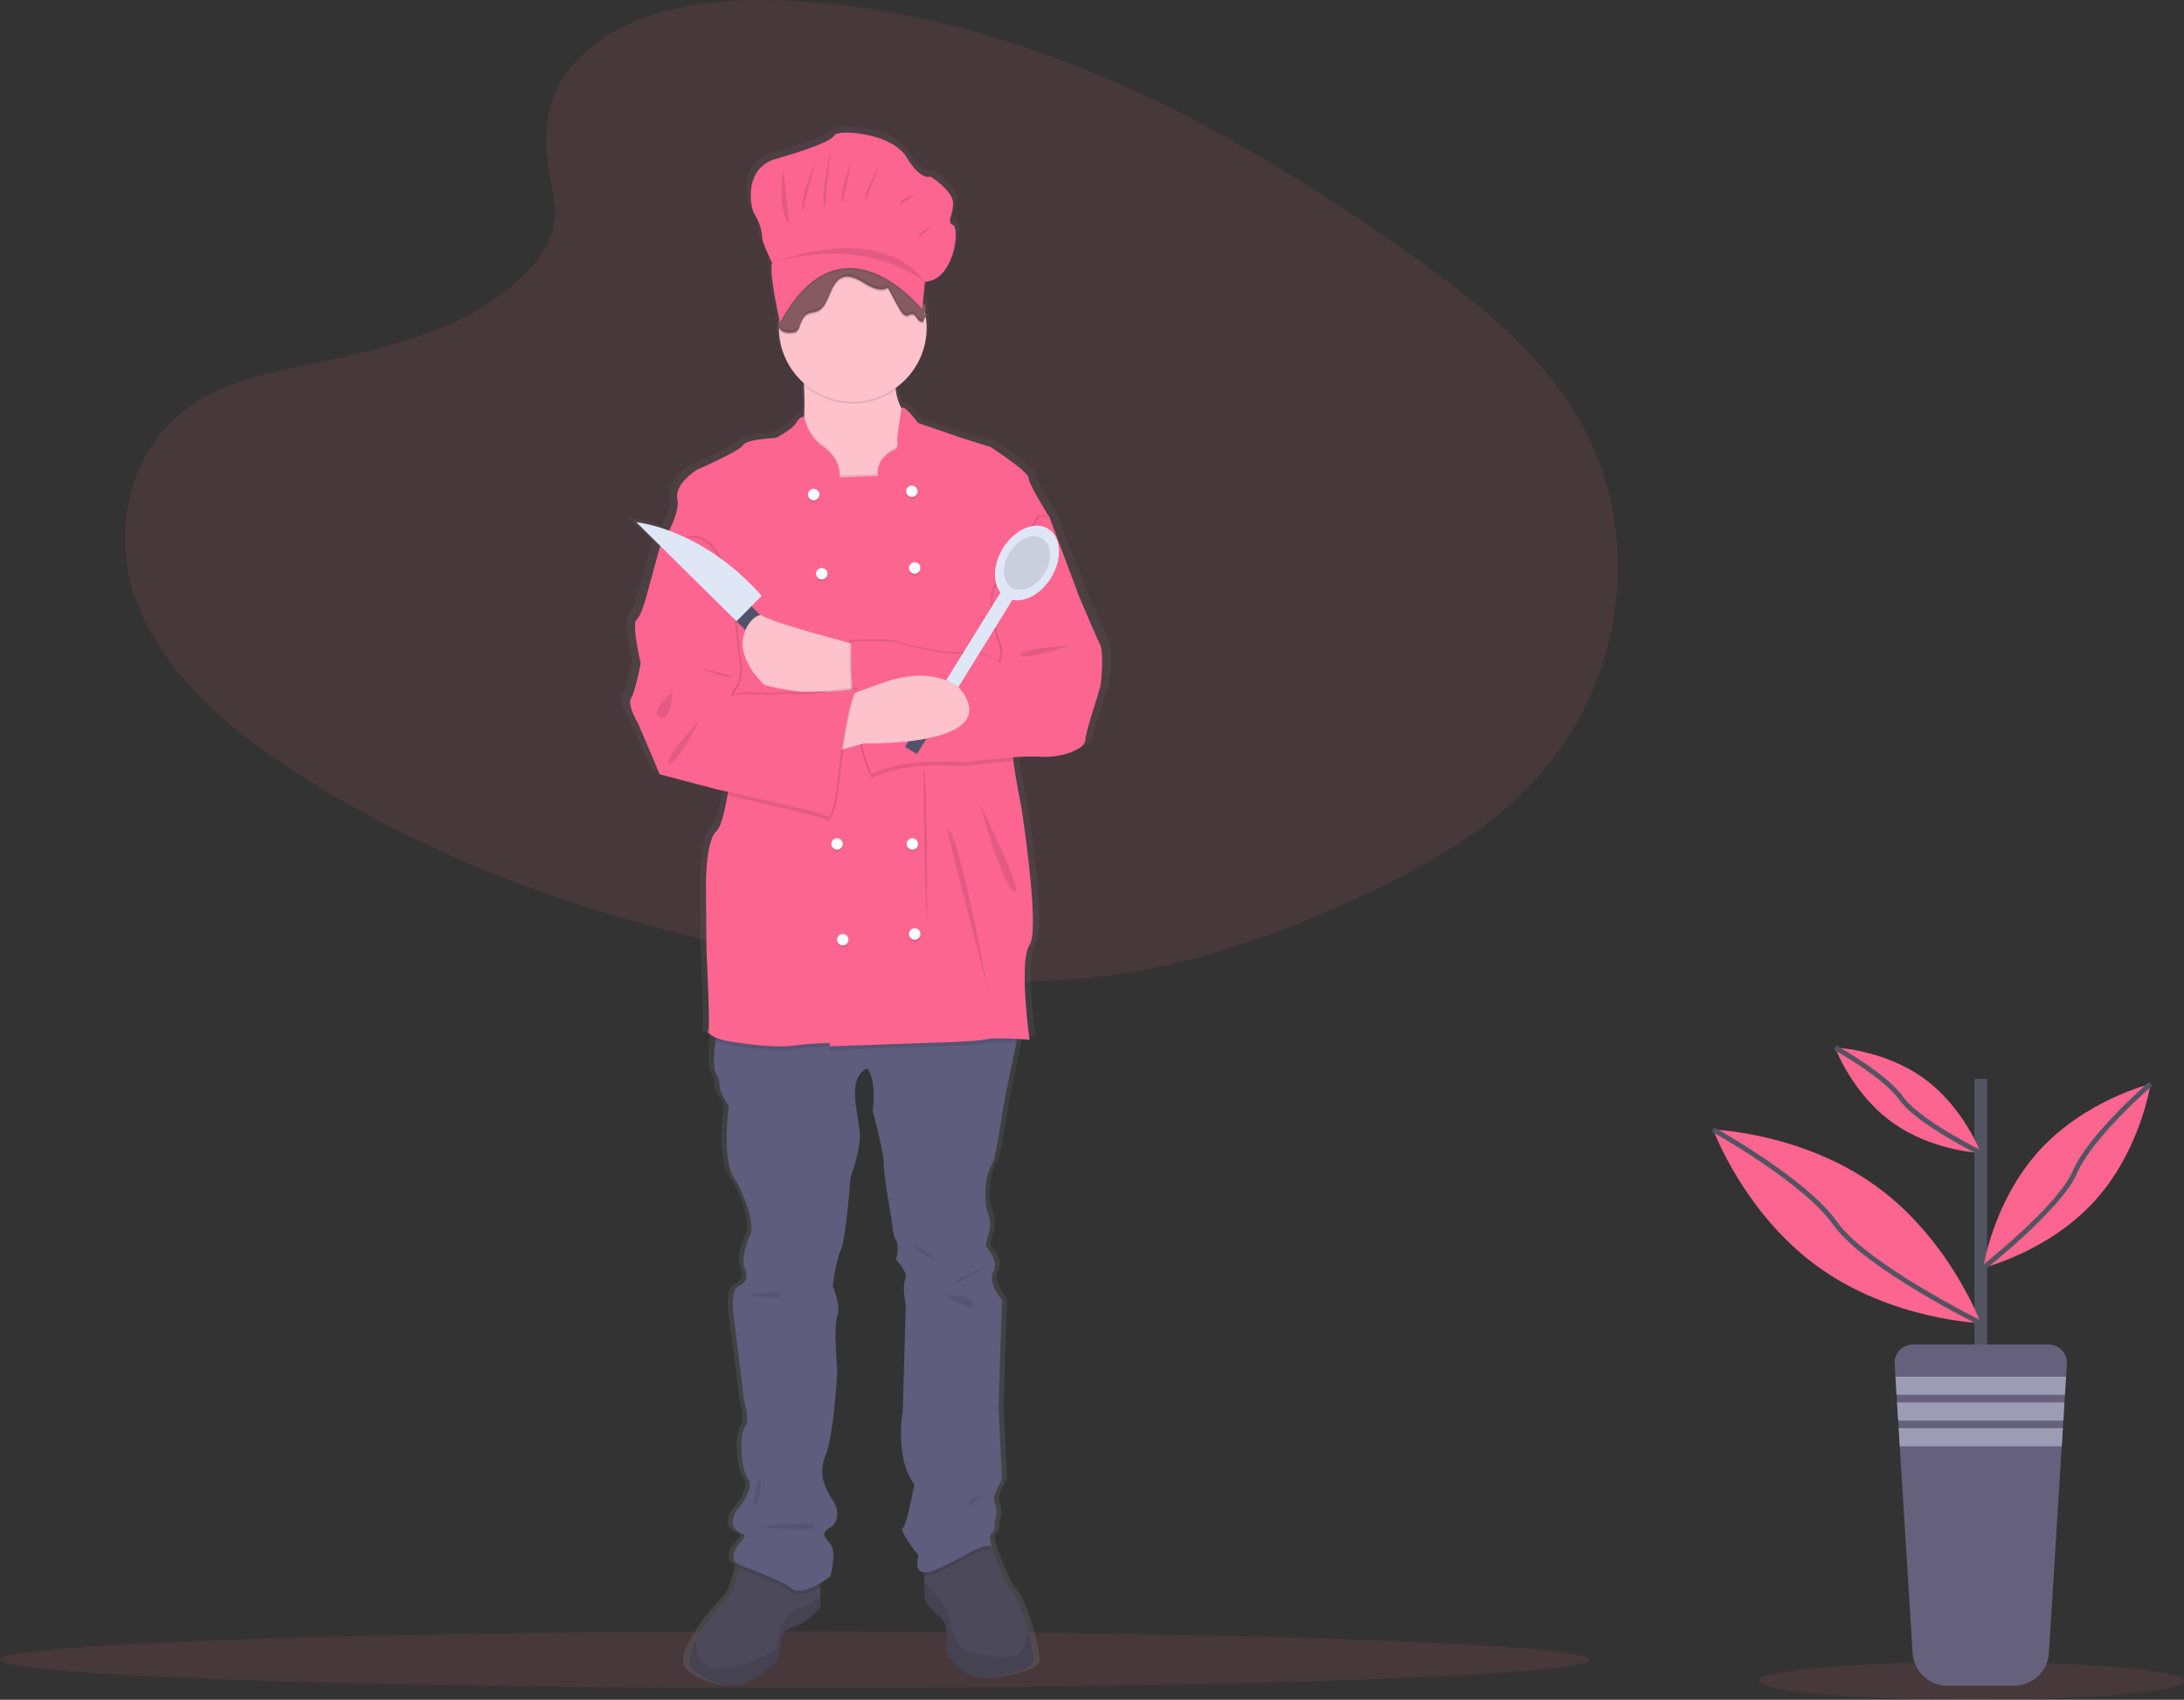 <svg id="e76419e8-217f-4623-abeb-e9c3d79c6db7" data-name="Layer 1" xmlns="http://www.w3.org/2000/svg" xmlns:xlink="http://www.w3.org/1999/xlink" width="890.069" height="692.728" viewBox="0 0 890.069 692.728"><rect x="0" y="0" width="890.069" height="692.728" fill="#333333" stroke="none"/><defs><linearGradient id="ef5d85de-35d2-4357-9719-f86a6844cb01" x1="507.947" y1="790.481" x2="507.947" y2="154.92" gradientUnits="userSpaceOnUse"><stop offset="0" stop-color="gray" stop-opacity="0.25"/><stop offset="0.535" stop-color="gray" stop-opacity="0.12"/><stop offset="1" stop-color="gray" stop-opacity="0.1"/></linearGradient></defs><title>Chef</title><ellipse cx="324" cy="676.395" rx="324" ry="11.547" fill="#fc6590" opacity="0.1"/><path d="M393.787,124.6c20.641-18.394,53.041-22.143,82.533-20.678,92.634,4.602,176.254,49.324,248.584,99.91,26.185,18.313,51.965,38.048,68.962,63.266,34.6,51.336,24.337,122.453-23.776,164.745-16.369,14.389-36.213,25.419-56.585,35.198-36.222,17.386-75.305,31.343-116.416,35.316-29.317,2.833-58.995.53-88.14-3.423C427.52,487.89,347.591,463.47,280.598,421.69c-29.383-18.324-57.077-41.106-69.188-70.75s-4.36-67.21,25.643-84.756c12.409-7.257,27.245-10.535,41.77-13.612,21.38-4.53,43.104-8.996,62.398-18.205,19.928-9.512,43.526-27.907,39.58-48.962C376.567,162.813,373.17,142.973,393.787,124.6Z" transform="translate(-154.965 -103.636)" fill="#fc6590" opacity="0.1"/><ellipse cx="803.416" cy="685.062" rx="86.653" ry="7.667" fill="#fc6590" opacity="0.1"/><path d="M606.904,364.53c-1.411-2.731-8.869-19.702-8.869-19.702l-12.497-32.382s-8.869-13.655-8.869-16.191-16.125-12.68-16.125-12.68-13.102-3.901-14.11-4.292-16.528-5.524-16.528-5.524-6.112-8.037-6.982-5.938l-.001.005c-.032-.053-.064-.099-.096-.154a20.75,20.75,0,0,1-2.33-7.514c-.033-.234-.062-.48-.091-.724a29.911,29.911,0,0,0,13.128-24.628,29.511,29.511,0,0,0-.258-3.828,2.684,2.684,0,0,1,.347-.183c.251-.109.187-.198.003-.29.063-.033.126-.068.19-.095.334-.145.111-.255-.212-.385l.019-.01c.455-.198-.12-.328-.582-.537-.025-.135-.048-.27-.075-.405a2.723,2.723,0,0,0,.185-.804c.041.02.078.042.122.061a3.414,3.414,0,0,0-.008-1.526,2.684,2.684,0,0,1-.105.3,2.547,2.547,0,0,0-1.173-2.309c-.023-.02-.049-.042-.072-.062l.855-8.751c12.605-.596,14.816-22.04,11.941-23.231s0-3.773,0-8.935-9.509-10.921-9.509-10.921-3.98,1.986-10.172-7.942-28.968-11.516-30.516-8.935-11.72,5.957-24.988,9.729-10.836,19.459-8.624,22.834a19.266,19.266,0,0,1,3.096,9.332c0,1.986,4.202,10.325,4.202,10.325-1.325,2.89,2.047,18.721,3.046,23.22-.016.138-.032.276-.046.415-.008.014-.02.025-.028.039a2.119,2.119,0,0,0-.129.226,2.589,2.589,0,0,0-.204,1.492,3.117,3.117,0,0,0,.224,1.631,29.758,29.758,0,0,0,10.552,22.202c.016.271.031.543.046.822.186,3.675.29,8.021.097,12.18-.01.213-.026.421-.037.633a4.759,4.759,0,0,0-3.373,2.66c-1.25,2.403-8.506,6.11-8.506,6.11s-12.699.585-13.908,2.926-19.552,10.144-19.552,10.144-9.675,5.657-8.264,12.094c.737,3.364-1.332,8.589-3.477,12.815a60.857,60.857,0,0,0-13.915-3.47l10.276,9.831c-.215.336-.342.526-.342.526l-5.845,20.678s-2.016,7.218-4.031,8.973,1.814,17.752,1.814,17.752-2.217,11.314-4.031,14.24,2.822,10.144,2.822,10.144l9.272,21.068,24.591,6.242s1.639.347,4.287.914q-.125.755-.255,1.505c-1.185,6.711-2.741,12.883-4.636,14.552-4.636,4.097-4.434,22.433-4.434,22.433l.202,25.945s1.613,31.992.806,33.162c-.509.739.512,1.944,3.207,3.026-.077.482-.153.97-.224,1.468-.758,5.306-1.096,11.361.645,14.037a10.665,10.665,0,0,1,1.209,4.682c0,2.536,3.83,7.803,3.83,7.803s-3.023,21.653,2.016,29.066,9.272,20.873,6.853,23.994c0,0-4.233,9.168-2.217,13.265s0,6.437-2.62,7.413-2.395,8.973-2.395,8.973l4.813,38.039s2.62,7.803.403,10.534-2.217,16.386,1.209,21.068-4.838,13.265-4.838,13.265-5.039,7.218,3.023,9.559c0,0,1.613.39-1.411,3.511s-3.628,7.023-1.613,8.388a9.225,9.225,0,0,0,1.307.649c-.075.462-.156.941-.251,1.45-.774,4.073-2.233,9.379-4.886,11.946a85.16,85.16,0,0,0-13.198,17.588c-2.765,5.244-3.975,10.152-.911,12.453,7.256,5.462,16.528,7.218,21.971,5.072s13.102-8.778,13.102-8.778l1.814-7.608s-1.209-4.682,4.838-6.437,11.691-7.998,11.691-7.998V748.658a42.853,42.853,0,0,0,4.233-2.762s2.822-9.949,0-13.265-3.83-4.487-.202-6.632,4.12-6.827,1.459-10.924c-2.669-4.097-6.902-10.144-3.273-18.727s4.959-34.918,4.959-34.918-1.693-17.947,0-22.043-1.935-12.29-1.935-12.29,1.209-10.144,3.427-14.825,4.031-29.456,4.031-29.456,4.031-10.534,4.031-17.361-6.249-23.214,3.023-27.505c0,0,4.031,3.511,2.419,17.556,0,0,4.636,16.386,4.636,21.458s3.427,23.409,3.427,23.409.403,5.852,1.814,7.998,0,7.998,0,7.998,5.241,4.877,3.83,7.998.242,10.159.242,10.159l-1.25,43.68s-3.628,18.727,4.838,30.041c0,0-3.023,16.581-4.838,17.752s6.652,11.314,6.652,11.314-2.346,6.571,2.419,6.894v10.858a23.198,23.198,0,0,0,6.652,7.413c4.434,3.121,2.62,13.85,2.62,13.85s5.644,13.655,20.56,10.729,16.931-4.292,16.125-9.168c-.29-1.779-.935-4.955-1.862-8.56-1.604-6.266-4.064-13.827-7.006-17.556-4.636-5.876-8.466-18.165-8.466-18.165s-1.814-4.097,0-5.462,1.008-3.901,1.008-3.901,1.766-5.072.177-8.193,3.048-9.559,3.048-9.559l-1.411-30.041,1.411-43.696s-6.249-7.218-3.628-11.509-3.023-10.339-3.023-10.339-.605-.195,1.008-5.072a12.156,12.156,0,0,0-.403-8.778s-3.427-12.094,2.62-21.263c0,0,2.62-12.094,3.427-18.337.556-4.338,4.039-20.545,6.112-30.026q.176-.804.337-1.539c2.985.163,5.242.353,5.242.353s-4.636-32.187,0-38.819-3.628-57.351-3.628-57.351-1.975-8.864-3.193-17.908c-.07-.515-.133-1.03-.197-1.545a97.708,97.708,0,0,1,11.251-.25c9.675.585,19.149-3.121,19.35-6.828s5.442-18.337,6.249-21.653S608.315,367.261,606.904,364.53Z" transform="translate(-154.965 -103.636)" fill="url(#ef5d85de-35d2-4357-9719-f86a6844cb01)"/><path d="M489.291,740.846v18.063s-5.438,6.215-11.265,7.963-4.661,6.409-4.661,6.409l-1.748,7.575s-7.38,6.604-12.624,8.74-14.178.388-21.17-5.05c-2.952-2.292-1.787-7.178.878-12.399a84.568,84.568,0,0,1,12.718-17.511c2.556-2.556,3.962-7.839,4.708-11.894.552-3.038.73-5.392.73-5.392Z" transform="translate(-154.965 -103.636)" fill="#4c495a"/><path d="M489.291,754.325v4.584s-5.438,6.215-11.265,7.963-4.661,6.409-4.661,6.409l-1.748,7.575s-7.38,6.604-12.624,8.74-14.178.388-21.17-5.05c-2.952-2.292-1.787-7.178.878-12.399-.124,5.485,1.499,11.646,9.416,11.428a40.104,40.104,0,0,0,23.501-8.546s-.194-12.819,8.74-15.732A27.213,27.213,0,0,0,489.291,754.325Z" transform="translate(-154.965 -103.636)" opacity="0.1"/><path d="M560.376,787.071c-14.372,2.913-19.811-10.682-19.811-10.682s1.748-10.682-2.525-13.79a22.92,22.92,0,0,1-6.409-7.38V737.35l17.48-12.43,9.462,8.375.637.559s3.69,12.236,8.157,18.086c2.836,3.714,5.205,11.242,6.751,17.48.894,3.589,1.515,6.751,1.795,8.522C576.691,782.798,574.748,784.157,560.376,787.071Z" transform="translate(-154.965 -103.636)" fill="#4c495a"/><path d="M560.376,787.071c-14.372,2.913-19.811-10.682-19.811-10.682s1.748-10.682-2.525-13.79a22.92,22.92,0,0,1-6.409-7.38v-6.922c2.774,2.929,8.002,8.6,9.128,11.001,1.554,3.302,1.748,15.343,8.934,17.48s21.17,4.079,22.335-1.36a30.3,30.3,0,0,1,2.09-5.998c.894,3.589,1.515,6.751,1.795,8.522C576.691,782.798,574.748,784.157,560.376,787.071Z" transform="translate(-154.965 -103.636)" opacity="0.1"/><path d="M456.856,737.35l32.435,3.496v9.548c-3.659,2.167-8.903,4.467-11.848,2.105-4.351-3.48-17.286-7.901-21.318-9.758C456.677,739.704,456.856,737.35,456.856,737.35Z" transform="translate(-154.965 -103.636)" opacity="0.1"/><path d="M559.211,735.408c-4.467-1.554-12.43,5.244-22.918,9.517a10.917,10.917,0,0,1-4.661,1.041v-8.616l17.48-12.43,9.462,8.375A11.814,11.814,0,0,0,559.211,735.408Z" transform="translate(-154.965 -103.636)" opacity="0.1"/><path d="M570.67,521.57s-.614,2.859-1.492,7.007c-1.997,9.439-5.353,25.575-5.889,29.895-.777,6.215-3.302,18.257-3.302,18.257-5.827,9.128-2.525,21.17-2.525,21.17a12.468,12.468,0,0,1,.388,8.74c-1.554,4.856-.971,5.05-.971,5.05s5.438,6.021,2.913,10.294,3.496,11.459,3.496,11.459l-1.36,43.506,1.36,29.91s-4.467,6.409-2.937,9.517-.171,8.157-.171,8.157.777,2.525-.971,3.884,0,5.438,0,5.438c-4.467-1.554-12.43,5.244-22.918,9.517s-6.992-5.827-6.992-5.827-8.157-10.1-6.409-11.265,4.661-17.674,4.661-17.674c-8.157-11.265-4.661-29.91-4.661-29.91l1.204-43.49s-1.593-7.007-.233-10.115-3.69-7.963-3.69-7.963,1.36-5.827,0-7.963-1.748-7.963-1.748-7.963-3.302-18.257-3.302-23.307-4.467-21.364-4.467-21.364c1.554-13.984-2.331-17.48-2.331-17.48-8.934,4.273-2.913,20.587-2.913,27.385s-3.884,17.286-3.884,17.286-1.748,24.666-3.884,29.327-3.302,14.761-3.302,14.761,3.496,8.157,1.865,12.236,0,21.947,0,21.947-1.282,26.22-4.778,34.766.583,14.567,3.154,18.645c2.564,4.079,2.09,8.74-1.406,10.876s-2.525,3.302.194,6.604,0,13.207,0,13.207-11.071,8.74-15.926,4.856-20.393-8.934-22.335-10.294-1.36-5.244,1.554-8.352,1.36-3.496,1.36-3.496c-7.769-2.331-2.913-9.517-2.913-9.517s7.963-8.546,4.661-13.207-3.302-18.257-1.165-20.976-.388-10.488-.388-10.488l-4.638-37.873s-.218-7.963,2.307-8.934,4.467-3.302,2.525-7.38,2.136-13.207,2.136-13.207c2.331-3.108-1.748-16.509-6.604-23.889s-1.942-28.939-1.942-28.939-3.69-5.244-3.69-7.769a10.883,10.883,0,0,0-1.165-4.661c-1.678-2.665-1.352-8.693-.622-13.976.707-5.112,1.787-9.525,1.787-9.525Z" transform="translate(-154.965 -103.636)" fill="#5f5d7e"/><path d="M532.602,301.517l-38.262,8.934s-18.839-15.926-14.178-24.472c1.6-2.937,2.307-7.948,2.548-13.246.186-4.141.085-8.468-.093-12.127-.272-5.291-.707-9.198-.707-9.198s39.233-22.141,37.873,0a56.554,56.554,0,0,0,.256,11.063,21.15,21.15,0,0,0,2.245,7.481c2.098,3.737,4.685,3.791,4.685,3.791Z" transform="translate(-154.965 -103.636)" fill="#fdc2cc"/><path d="M520.04,262.471a30.092,30.092,0,0,1-37.423-1.865c-.272-5.291-.707-9.198-.707-9.198s39.233-22.141,37.873,0A56.554,56.554,0,0,0,520.04,262.471Z" transform="translate(-154.965 -103.636)" opacity="0.1"/><circle cx="347.533" cy="133.594" r="30.104" fill="#fdc2cc"/><path d="M532.602,301.517l-38.262,8.934s-18.839-15.926-14.178-24.472c1.6-2.937,2.307-7.948,2.548-13.246a19.519,19.519,0,0,0,6.969,11.692c8.74,5.827,7.38,13.013,7.38,13.013l15.732-.583c-.971-6.409,4.856-9.905,6.798-10.682s.971-4.273.971-4.273l1.725-11.949c2.098,3.737,4.685,3.791,4.685,3.791Z" transform="translate(-154.965 -103.636)" opacity="0.1"/><path d="M570.67,521.57s-.614,2.859-1.492,7.007c-4.226-.225-9.812-.388-12.298.179-4.273.971-21.364,1.36-21.364,1.36L493.175,531.615v-1.305a124.839,124.839,0,0,0-14.567.971c-7.186.971-18.451-.388-25.637-1.554a27.605,27.605,0,0,1-6.448-1.74c.707-5.112,1.787-9.525,1.787-9.525Z" transform="translate(-154.965 -103.636)" opacity="0.1"/><path d="M567.368,398.239c-.614,3.628-.163,9.641.614,15.577,1.173,9.004,3.076,17.83,3.076,17.83s7.963,50.498,3.496,57.101,0,38.65,0,38.65-13.401-1.165-17.674-.194-21.364,1.36-21.364,1.36l-42.34,1.499v-1.305a124.839,124.839,0,0,0-14.567.971c-7.186.971-18.451-.388-25.637-1.554s-10.1-3.496-9.323-4.661-.777-33.018-.777-33.018l-.194-25.831s-.194-18.257,4.273-22.335c1.826-1.663,3.325-7.808,4.467-14.489,1.639-9.672,2.525-20.471,2.525-20.471L424.421,328.32l-.583-1.554s8.546-13.207,7.186-19.616,7.963-12.042,7.963-12.042,17.674-7.769,18.839-10.1,13.401-2.913,13.401-2.913,6.992-3.69,8.196-6.083a4.594,4.594,0,0,1,3.255-2.649,19.56,19.56,0,0,0,7,11.84c8.74,5.827,7.38,13.013,7.38,13.013l15.732-.583c-.971-6.409,4.856-9.905,6.798-10.682s.971-4.273.971-4.273l1.818-12.578c.839-2.09,6.728,5.912,6.728,5.912s14.955,5.112,15.926,5.5,13.596,4.273,13.596,4.273,15.538,10.1,15.538,12.624,8.546,16.12,8.546,16.12-.101.544-.287,1.538C580.451,326.774,568.79,389.888,567.368,398.239Z" transform="translate(-154.965 -103.636)" fill="#fc6590"/><path d="M505.217,366.775s-33.6-8.934-36.902-11.071-22.724,10.294.971,27.191c0,0,28.974,6.021,36.726,0S505.217,366.775,505.217,366.775Z" transform="translate(-154.965 -103.636)" fill="#fdc2cc"/><path d="M577.856,313.559l4.079.194,12.042,32.241s7.186,16.897,8.546,19.616.777,13.984,0,17.286-5.827,17.868-6.021,21.559-9.323,7.38-18.645,6.798-31.075,2.331-31.075,2.331-23.231-2.428-37.485,4.856c0,0-9.128-18.839-8.157-53.994,0,0,16.12-.971,20.199.583s23.889,6.021,26.414,3.69,13.984,4.273,13.984,4.273a9.843,9.843,0,0,0,0-8.157c-1.942-4.661-5.244-19.228-.971-23.889S577.856,313.559,577.856,313.559Z" transform="translate(-154.965 -103.636)" opacity="0.1"/><path d="M567.982,413.816c-9.641.653-20.424,2.098-20.424,2.098s-23.229-2.432-37.485,4.856c0,0-9.128-18.839-8.157-53.994,0,0,16.12-.971,20.199.583s23.889,6.021,26.414,3.69,13.984,4.273,13.984,4.273a9.843,9.843,0,0,0,0-8.157c-1.942-4.661-5.244-19.228-.971-23.889s17.091-27.385,17.091-27.385l3.791.179c-1.973,10.706-13.634,73.82-15.056,82.171C566.754,401.867,567.205,407.88,567.982,413.816Z" transform="translate(-154.965 -103.636)" opacity="0.1"/><path d="M578.633,314.336l4.079.194,12.042,32.241s7.186,16.897,8.546,19.616.777,13.984,0,17.286-5.827,17.868-6.021,21.559-9.323,7.38-18.645,6.798-31.075,2.331-31.075,2.331-23.231-2.428-37.485,4.856c0,0-9.128-18.839-8.157-53.994,0,0,16.12-.971,20.199.583s23.889,6.021,26.414,3.69,13.984,4.273,13.984,4.273a9.843,9.843,0,0,0,0-8.157c-1.942-4.661-5.244-19.228-.971-23.889S578.633,314.336,578.633,314.336Z" transform="translate(-154.965 -103.636)" fill="#fc6590"/><rect x="550.676" y="339.718" width="5.7" height="51.3" transform="translate(676.831 863.77) rotate(-148.235)" fill="#dfe6f5"/><ellipse cx="573.51" cy="333.092" rx="16.416" ry="11.514" transform="translate(-166.572 541.71) rotate(-58.235)" fill="#dfe6f5"/><ellipse cx="573.51" cy="333.092" rx="11.783" ry="8.265" transform="translate(-166.572 541.71) rotate(-58.235)" opacity="0.1"/><rect x="531.771" y="379.939" width="5.7" height="31.92" transform="translate(625.781 910.307) rotate(-148.235)" fill="#53526b"/><path d="M495.312,409.893l11.848-3.302s58.461,1.554,38.844-22.53c0,0-10.294-9.905-31.852-1.942s-27.579,8.934-27.579,8.934Z" transform="translate(-154.965 -103.636)" fill="#fdc2cc"/><circle cx="331.606" cy="202.348" r="2.331" opacity="0.1"/><circle cx="371.616" cy="200.989" r="2.331" opacity="0.1"/><circle cx="331.606" cy="201.571" r="2.331" fill="#fff"/><circle cx="334.908" cy="234.589" r="2.331" opacity="0.1"/><circle cx="372.781" cy="232.258" r="2.331" opacity="0.1"/><circle cx="334.908" cy="233.812" r="2.331" fill="#fff"/><circle cx="371.81" cy="344.726" r="2.331" opacity="0.1"/><circle cx="341.137" cy="344.726" r="2.331" opacity="0.1"/><circle cx="371.81" cy="343.949" r="2.331" fill="#fff"/><circle cx="343.467" cy="383.751" r="2.331" opacity="0.1"/><circle cx="372.781" cy="381.42" r="2.331" opacity="0.1"/><circle cx="343.467" cy="382.974" r="2.331" fill="#fff"/><circle cx="341.137" cy="343.949" r="2.331" fill="#fff"/><circle cx="372.781" cy="380.643" r="2.331" fill="#fff"/><circle cx="371.616" cy="200.212" r="2.331" fill="#fff"/><circle cx="372.781" cy="231.481" r="2.331" fill="#fff"/><path d="M531.243,416.885s.388,53.217,1.554,62.734C532.797,479.618,533.22,419.393,531.243,416.885Z" transform="translate(-154.965 -103.636)" opacity="0.1"/><path d="M541.148,441.551c-.801,0,15.926,62.345,16.703,66.812S545.809,441.551,541.148,441.551Z" transform="translate(-154.965 -103.636)" opacity="0.1"/><path d="M554.355,431.451c0,.583,9.323,33.795,13.984,35.543S554.355,431.451,554.355,431.451Z" transform="translate(-154.965 -103.636)" opacity="0.1"/><path d="M591.063,366.775s-19.811.883-20.393,3.743S591.063,366.775,591.063,366.775Z" transform="translate(-154.965 -103.636)" opacity="0.1"/><path d="M556.103,620.04s-14.178,6.021-12.042,6.409S556.103,620.04,556.103,620.04Z" transform="translate(-154.965 -103.636)" opacity="0.1"/><path d="M526.776,611.106c-.552-1.242,9.517,5.05,9.517,5.827S527.553,612.854,526.776,611.106Z" transform="translate(-154.965 -103.636)" opacity="0.1"/><path d="M539.983,631.499s11.071-.559,11.848,3.702S539.983,631.499,539.983,631.499Z" transform="translate(-154.965 -103.636)" opacity="0.1"/><path d="M460.352,631.475s12.042-2.355,13.013,0S460.352,631.475,460.352,631.475Z" transform="translate(-154.965 -103.636)" opacity="0.1"/><path d="M464.819,704.721s.79,9.905-2.13,12.236S464.819,704.721,464.819,704.721Z" transform="translate(-154.965 -103.636)" opacity="0.1"/><path d="M463.348,725.697c3.801.388,23.806-3.108,23.612,0S463.348,725.697,463.348,725.697Z" transform="translate(-154.965 -103.636)" opacity="0.1"/><path d="M555.132,713.655s-6.823-1.049-5.159,3.554Z" transform="translate(-154.965 -103.636)" opacity="0.1"/><path d="M428.305,325.989h-3.69l-5.632,20.587s-1.942,7.186-3.884,8.934,1.748,17.674,1.748,17.674-2.136,11.265-3.884,14.178,2.719,10.1,2.719,10.1l8.934,20.976,23.695,6.215s41.758,9.128,43.7,10.488,3.69-.583,5.05-13.207,5.05-37.096,7.963-38.262c0,0-23.307,2.525-25.249,2.136s-11.265.194-11.265.194-12.236-.777-14.178.388,2.525-5.641,2.525-5.641a18.731,18.731,0,0,0,0-9.508C455.496,365.999,454.72,306.567,428.305,325.989Z" transform="translate(-154.965 -103.636)" opacity="0.1"/><path d="M504.246,386.003c-2.913,1.165-6.604,25.637-7.963,38.262s-3.108,14.567-5.05,13.207c-1.577-1.103-29.413-7.334-39.815-9.633,1.639-9.672,2.525-20.471,2.525-20.471L424.421,328.32h3.108c26.414-19.422,27.191,40.01,28.551,45.254a18.736,18.736,0,0,1,0,9.509s-4.467,6.806-2.525,5.64,14.178-.388,14.178-.388,9.323-.583,11.265-.194S504.246,386.003,504.246,386.003Z" transform="translate(-154.965 -103.636)" opacity="0.1"/><path d="M427.529,326.766h-3.69l-5.632,20.587s-1.942,7.186-3.884,8.934,1.748,17.674,1.748,17.674-2.136,11.265-3.884,14.178,2.719,10.1,2.719,10.1l8.934,20.976,23.695,6.215s41.758,9.128,43.7,10.488,3.69-.583,5.05-13.207,5.05-37.096,7.963-38.262c0,0-23.307,2.525-25.249,2.136s-11.265.194-11.265.194-12.236-.777-14.178.388,2.525-5.641,2.525-5.641a18.731,18.731,0,0,0,0-9.508C454.72,366.775,453.943,307.344,427.529,326.766Z" transform="translate(-154.965 -103.636)" fill="#fc6590"/><path d="M440.153,397.074s-10.682,20.199-12.624,17.868S440.153,397.074,440.153,397.074Z" transform="translate(-154.965 -103.636)" opacity="0.1"/><path d="M429.082,385.572s-9.905,8.2-5.244,10.337S429.082,385.572,429.082,385.572Z" transform="translate(-154.965 -103.636)" opacity="0.1"/><path d="M438.405,375.515c.777.194,14.372,2.894,14.567,4.069S438.405,375.515,438.405,375.515Z" transform="translate(-154.965 -103.636)" opacity="0.1"/><path d="M532.688,233.236a2.002,2.002,0,0,0-1.328,2.082c-.792.699-1.903-.124-2.548-1.018-.653-.886-1.391-1.981-2.377-1.857a8.534,8.534,0,0,0-1.36.567c-1.554.497-2.867-1.328-3.737-2.929q-2.272-4.207-4.545-8.406c-3.038,1.764-6.627-.085-9.641-1.911s-6.604-3.682-9.649-1.919c-4.467,2.579-4.63,11.179-9.261,13.3-1.492.684-3.224.536-4.607,1.476-1.367.932-2.105,2.727-2.719,4.444a4.707,4.707,0,0,1-1.523,2.509,3.345,3.345,0,0,1-1.569.381,6.732,6.732,0,0,1-4.04-.567,3.414,3.414,0,0,1-1.398-4.04,2.114,2.114,0,0,1,.124-.225,14.137,14.137,0,0,0,1.336-1.919c.466-1.235-.202-2.672-.054-4.009.241-2.284,2.657-3.488,3.069-5.733.171-.878-.008-1.818.155-2.704a2.458,2.458,0,0,1,.093-.342l-1.422.979c1.593-1.857,2.393-4.436,3.558-6.689a20.6,20.6,0,0,1,12.57-10.232c5.065-1.476,10.418-1.072,15.53.179a51.14,51.14,0,0,1,13.821,5.695,13.715,13.715,0,0,1,4.024,3.271,25.192,25.192,0,0,1,2.385,4.405c1.507,3.123,5.625,6.013,2.346,6.448-2.727.365-.241,2.276,1.189,3.566a3.708,3.708,0,0,1,.823.901,3.226,3.226,0,0,1-.171,3.115C531.212,232.755,533.449,232.895,532.688,233.236Z" transform="translate(-154.965 -103.636)" opacity="0.1"/><path d="M532.688,232.46a2.002,2.002,0,0,0-1.328,2.082c-.792.699-1.903-.124-2.548-1.018-.653-.886-1.391-1.981-2.377-1.857a8.533,8.533,0,0,0-1.36.567c-1.554.497-2.867-1.328-3.737-2.929q-2.272-4.207-4.545-8.406c-3.038,1.764-6.627-.085-9.641-1.911s-6.604-3.682-9.649-1.919c-4.467,2.579-4.63,11.179-9.261,13.3-1.492.684-3.224.536-4.607,1.476-1.367.932-2.105,2.727-2.719,4.444a4.707,4.707,0,0,1-1.523,2.509,3.345,3.345,0,0,1-1.569.381,6.733,6.733,0,0,1-4.04-.567,3.414,3.414,0,0,1-1.398-4.04,2.114,2.114,0,0,1,.124-.225,14.137,14.137,0,0,0,1.336-1.919c.466-1.235-.202-2.672-.054-4.009.241-2.284,2.657-3.488,3.069-5.733.171-.878-.008-1.818.155-2.704a2.458,2.458,0,0,1,.093-.342l-1.422.979c1.593-1.857,2.393-4.436,3.558-6.689a20.6,20.6,0,0,1,12.57-10.232c5.065-1.476,10.418-1.072,15.53.179a51.14,51.14,0,0,1,13.821,5.695,13.715,13.715,0,0,1,4.024,3.271,25.192,25.192,0,0,1,2.385,4.405c1.507,3.123,5.625,6.013,2.346,6.448-2.727.365-.241,2.276,1.189,3.566a3.708,3.708,0,0,1,.823.901,3.226,3.226,0,0,1-.171,3.115C531.212,231.978,533.449,232.118,532.688,232.46Z" transform="translate(-154.965 -103.636)" fill="#865a61"/><path d="M531.111,227.262l-.311,3.271s-32.598-41.315-57.956,5.337c0,0-.124-.567-.334-1.523a14.137,14.137,0,0,0,1.336-1.919c.466-1.235-.202-2.672-.054-4.009.241-2.284,2.657-3.488,3.069-5.733.171-.878-.008-1.818.155-2.704a2.458,2.458,0,0,1,.093-.342l-1.422.979c1.593-1.857,2.393-4.436,3.558-6.689a20.6,20.6,0,0,1,12.57-10.232c5.065-1.476,10.418-1.072,15.53.179a51.14,51.14,0,0,1,13.821,5.695,13.715,13.715,0,0,1,4.024,3.271,25.192,25.192,0,0,1,2.385,4.405c1.507,3.123,5.625,6.013,2.346,6.448C527.195,224.061,529.681,225.973,531.111,227.262Z" transform="translate(-154.965 -103.636)" opacity="0.1"/><g opacity="0.1"><path d="M531.915,232.036a1.574,1.574,0,0,0-.37,1.345c-.792.699-1.903-.124-2.548-1.018-.653-.886-1.391-1.981-2.377-1.857a8.533,8.533,0,0,0-1.36.567c-1.554.497-2.867-1.328-3.737-2.929q-2.272-4.207-4.545-8.406c-3.038,1.764-6.627-.085-9.641-1.911s-6.604-3.682-9.649-1.919c-4.467,2.579-4.63,11.179-9.261,13.3-1.492.684-3.224.536-4.607,1.476-1.367.932-2.105,2.727-2.719,4.444a4.707,4.707,0,0,1-1.523,2.509,3.345,3.345,0,0,1-1.569.381,6.733,6.733,0,0,1-4.04-.567,3.634,3.634,0,0,1-1.514-2.136,3.493,3.493,0,0,0,1.514,3.689,6.732,6.732,0,0,0,4.04.567,3.345,3.345,0,0,0,1.569-.381,4.707,4.707,0,0,0,1.523-2.509c.614-1.717,1.352-3.512,2.719-4.444,1.383-.94,3.115-.792,4.607-1.476,4.63-2.121,4.793-10.721,9.261-13.3,3.045-1.764,6.635.093,9.649,1.919s6.604,3.675,9.641,1.911q2.272,4.195,4.545,8.406c.87,1.6,2.183,3.426,3.737,2.929a8.533,8.533,0,0,1,1.36-.567c.987-.124,1.725.971,2.377,1.857.645.893,1.756,1.717,2.548,1.018a2.002,2.002,0,0,1,1.328-2.082C533.479,232.581,532.191,232.436,531.915,232.036Z" transform="translate(-154.965 -103.636)"/><path d="M529.374,224.275a2.813,2.813,0,0,1,.734-.185c1.445-.192,1.452-.862.879-1.817a2.272,2.272,0,0,1-.879.264C528.548,222.745,528.696,223.46,529.374,224.275Z" transform="translate(-154.965 -103.636)"/><path d="M532.351,230.782a3.51,3.51,0,0,0-.008-1.519,2.241,2.241,0,0,1-.394.855C531.706,230.427,532.005,230.626,532.351,230.782Z" transform="translate(-154.965 -103.636)"/><path d="M474.023,228.544c-.017.089-.035.177-.045.269a8.912,8.912,0,0,0,.152,2.088A7.349,7.349,0,0,0,474.023,228.544Z" transform="translate(-154.965 -103.636)"/><path d="M477.177,219.066a11.268,11.268,0,0,1-1.303,1.947l1.254-.863A8.688,8.688,0,0,1,477.177,219.066Z" transform="translate(-154.965 -103.636)"/></g><path d="M472.843,235.093s-4.688-20.956-3.196-24.316c0,0-4.048-8.303-4.048-10.28a19.631,19.631,0,0,0-2.983-9.292c-2.131-3.361-4.475-18.979,8.31-22.735s22.586-7.117,24.078-9.687,23.438-.988,29.405,8.896,9.802,7.908,9.802,7.908,9.162,5.733,9.162,10.873-2.77,7.71,0,8.896.639,22.537-11.506,23.13l-1.065,11.269S498.199,188.437,472.843,235.093Z" transform="translate(-154.965 -103.636)" fill="#fc6590"/><path d="M474.239,172.554s-2.816,16.509,2.331,22.044Z" transform="translate(-154.965 -103.636)" opacity="0.1"/><path d="M487.446,168.767s-7.186,17.674-5.438,21.073Z" transform="translate(-154.965 -103.636)" opacity="0.1"/><path d="M493.661,163.134s-4.856,23.015-2.525,24.86Z" transform="translate(-154.965 -103.636)" opacity="0.1"/><path d="M502.012,169.349s-6.021,14.761-3.593,16.8Z" transform="translate(-154.965 -103.636)" opacity="0.1"/><path d="M513.374,171.097s-7.089,12.042-5.632,14.178Z" transform="translate(-154.965 -103.636)" opacity="0.1"/><path d="M527.941,182.848s-7.575,2.039-6.021,4.467Z" transform="translate(-154.965 -103.636)" opacity="0.1"/><path d="M535.127,195.375s-6.798,3.302-5.535,5.05Z" transform="translate(-154.965 -103.636)" opacity="0.1"/><path d="M469.647,210.777s43.419-17.636,62.218,7.71C531.865,218.487,509.045,199.085,469.647,210.777Z" transform="translate(-154.965 -103.636)" opacity="0.1"/><polygon points="298.991 252.052 305.041 245.932 322.146 262.84 316.096 268.961 300.365 253.411 298.991 252.052" fill="#53526b"/><path d="M414.267,316.454s26.479,2.253,51.124,29.993l-10.272,10.391Z" transform="translate(-154.965 -103.636)" fill="#dfe6f5"/><path d="M493.69,366.053s-25.45-9.278-27.951-11.496-17.212,10.689.736,28.236c0,0,21.947,6.252,27.818,0S493.69,366.053,493.69,366.053Z" transform="translate(-154.965 -103.636)" fill="#fdc2cc"/><rect x="804.65" y="439.739" width="5.175" height="116.436" fill="#535461"/><path d="M997.292,659.457l-.328,5.244-.457,7.4-.19,3.088-.457,7.409-.198,3.088-.457,7.4-5.218,84.187a14.258,14.258,0,0,1-14.231,13.377h-27.108a14.251,14.251,0,0,1-14.222-13.377l-5.227-84.187-.457-7.4-.19-3.088-.466-7.409-.19-3.088-.457-7.4-.328-5.244a7.386,7.386,0,0,1,7.374-7.84h55.441A7.38,7.38,0,0,1,997.292,659.457Z" transform="translate(-154.965 -103.636)" fill="#65617d"/><polygon points="841.999 561.065 841.542 568.465 772.931 568.465 772.474 561.065 841.999 561.065" fill="#9d9cb5"/><polygon points="841.352 571.553 840.895 578.962 773.587 578.962 773.121 571.553 841.352 571.553" fill="#9d9cb5"/><polygon points="840.697 582.049 840.24 589.449 774.234 589.449 773.777 582.049 840.697 582.049" fill="#9d9cb5"/><path d="M919.541,587.017c30.12,21.788,42.661,55.869,42.661,55.869s-36.294-1.244-66.414-23.032-42.661-55.869-42.661-55.869S889.421,565.229,919.541,587.017Z" transform="translate(-154.965 -103.636)" fill="#fc6590"/><path d="M853.127,563.985s37.671,20.911,49.756,38.222,59.319,40.679,59.319,40.679" transform="translate(-154.965 -103.636)" fill="none" stroke="#535461" stroke-miterlimit="10" stroke-width="2"/><path d="M938.982,543.117c16.394,11.859,23.22,30.409,23.22,30.409s-19.754-.677-36.149-12.536-23.22-30.409-23.22-30.409S922.588,531.258,938.982,543.117Z" transform="translate(-154.965 -103.636)" fill="#fc6590"/><path d="M902.833,530.581s20.504,11.382,27.082,20.804,32.287,22.141,32.287,22.141" transform="translate(-154.965 -103.636)" fill="none" stroke="#535461" stroke-miterlimit="10" stroke-width="2"/><path d="M986.026,572.582c-18.83,20.697-22.814,47.739-22.814,47.739s26.547-6.514,45.377-27.21,22.814-47.739,22.814-47.739S1004.856,551.886,986.026,572.582Z" transform="translate(-154.965 -103.636)" fill="#fc6590"/><path d="M1031.402,545.372s-24.528,21.215-30.762,35.832-37.429,39.117-37.429,39.117" transform="translate(-154.965 -103.636)" fill="none" stroke="#535461" stroke-miterlimit="10" stroke-width="2"/></svg>